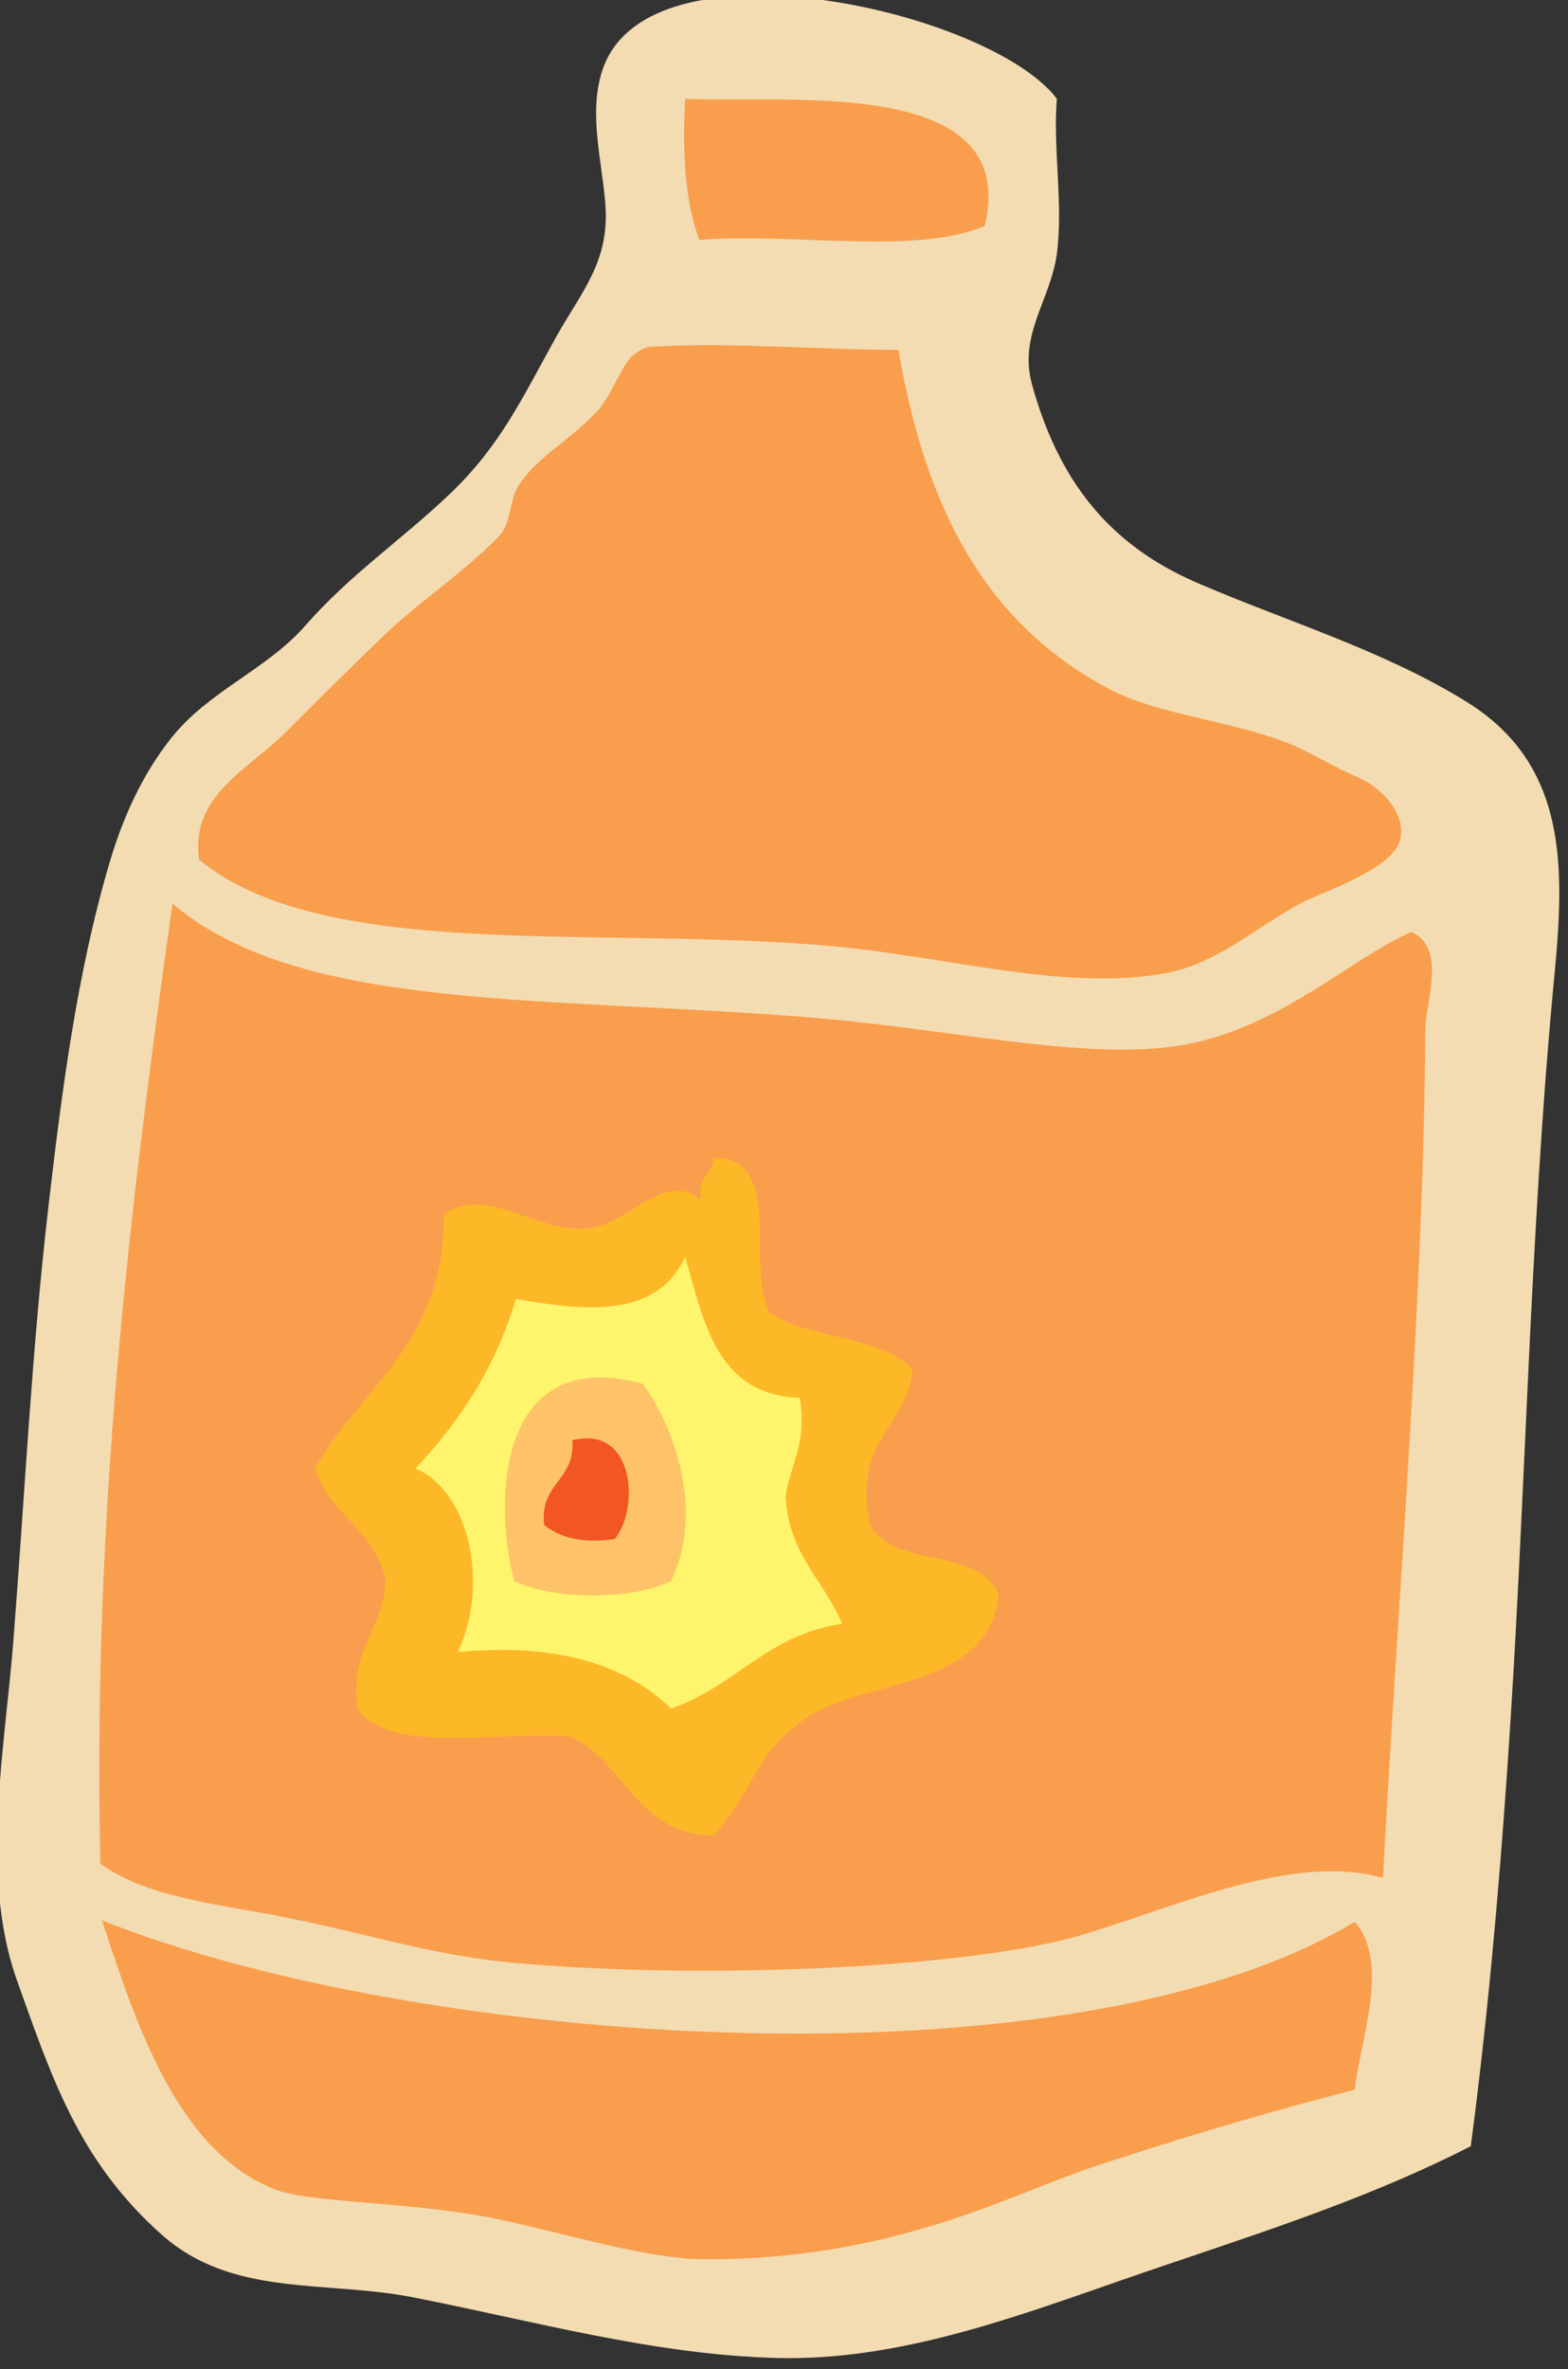 <?xml version="1.0" encoding="utf-8"?>
<!-- Generator: Adobe Illustrator 15.1.0, SVG Export Plug-In . SVG Version: 6.00 Build 0)  -->
<!DOCTYPE svg PUBLIC "-//W3C//DTD SVG 1.1//EN" "http://www.w3.org/Graphics/SVG/1.1/DTD/svg11.dtd">
<svg version="1.1" id="Layer_1" xmlns="http://www.w3.org/2000/svg" xmlns:xlink="http://www.w3.org/1999/xlink" x="0px" y="0px"
	 width="100px" height="151px" viewBox="0 0 100 151" enable-background="new 0 0 100 151" xml:space="preserve">
<rect x="0" y="0" width="100" height="151" fill="#333333" stroke="none"/>
<path fill="#F3DCB1" d="M67.4,6.3c-0.254,3.297,0.423,6.617,0,9.9c-0.427,2.985-2.465,5.146-1.575,8.339
	c1.659,5.957,4.773,10.118,10.465,12.584c5.74,2.486,11.878,4.292,17.229,7.603c6.483,4.01,6.271,10.593,5.61,17.487
	c-1.612,16.849-1.825,33.801-3.01,50.687c-0.56,7.985-1.27,15.963-2.32,23.899c-7.208,3.682-14.692,5.903-22.3,8.549
	c-7.045,2.449-14.349,5.137-21.921,4.95c-7.845-0.193-15.577-2.368-23.236-3.867c-5.645-1.104-11.537,0.016-16.048-4.009
	C5.012,137.711,3.309,132.464,1,126c-2.252-6.637-0.682-14.588-0.149-21.388c0.724-9.241,1.17-18.506,2.239-27.718
	C3.938,69.597,4.91,61.962,7.013,54.9c0.84-2.822,2.061-5.527,3.898-7.846c2.397-3.026,6.089-4.352,8.574-7.192
	c2.859-3.268,6.134-5.445,9.254-8.428c3.175-3.035,4.595-6.111,6.656-9.828c1.661-2.995,3.478-4.87,3.216-8.523
	c-0.2-2.785-1.093-5.798-0.213-8.549C41.233-4.328,63.191,0.689,67.4,6.3C67.1,10.2,65,3.1,67.4,6.3z"/>
<path fill="#F99E4D" d="M43.7,6.3c6.6,0.3,21.399-1.5,19.1,8.1c-4.399,1.9-12.3,0.4-18.2,0.9C43.7,12.9,43.5,9.8,43.7,6.3z"/>
<path fill="#F99E4D" d="M86.4,122.5c2.3,2.6,0.3,7.7,0,10.7c-4.7,1.2-9.9,2.7-15.4,4.5c-2.6,0.8-4.9,1.8-7.3,2.7
	c-4.7,1.8-11,3.699-19.1,3.6c-3.8-0.1-9-1.8-13.6-2.7c-5.4-1-11.6-0.899-13.6-1.8c-6.1-2.5-8.7-10.4-10.9-17.1
	C26.5,130.4,68.1,133.5,86.4,122.5z"/>
<path fill="#F99E4D" d="M11,57.6c8,6.8,23.2,5.9,40,7.2c9.4,0.7,18.2,2.9,24.5,1.8c6.1-1.1,10.5-5.4,14.5-7.2c2.3,1,0.9,4.5,0.9,6.3
	C90.8,82.6,89.1,102.6,88.2,119.7c-5.7-1.601-12.8,1.7-19.101,3.6c-7.199,2.2-24.8,2.9-36.399,1.8c-4.7-0.399-9.2-1.8-13.6-2.699
	c-4.6-1-9.5-1.301-12.7-3.601C5.9,96.3,8.3,76.8,11,57.6z"/>
<path fill="#F99E4D" d="M40.3,22.7c0.4-0.3,0.8-0.6,1.3-0.6c5.1-0.3,10.5,0.2,15.7,0.2C59,32.3,62.8,39.8,70.9,44
	c3.399,1.7,8.199,2,11.8,3.6c1.3,0.6,2.399,1.3,3.8,1.9c1.5,0.6,3.2,2.3,2.8,4c-0.399,1.8-4.5,3.2-6,3.9c-3,1.5-5.399,3.9-8.8,4.6
	c-6.8,1.3-14.4-1.2-22.7-1.8c-14.5-1.1-31.3,1-39.1-5.4c-0.6-4.1,3.2-5.8,5.5-8.1c2.1-2.1,4.3-4.3,6.4-6.3c2.2-2.1,5.1-4,7.3-6.3
	c0.7-0.8,0.6-2.3,1.2-3.2c1.2-1.8,3.3-2.9,4.8-4.5C38.9,25.5,39.4,23.7,40.3,22.7z"/>
<path fill="#FDB827" d="M45.5,73.8c4.6-0.1,2,7.101,3.6,9.9c2.6,1.7,7.1,1.399,9.1,3.6c-0.4,3.8-3.9,4.5-2.7,9.9
	c1.4,2.8,7.1,1.399,8.2,4.5c-0.7,6.2-9,5.2-12.7,8.1c-3.1,2.4-2.8,4.2-5.5,7.2c-5-0.1-5.6-4.7-9.1-6.3c-4.8-0.4-11.5,1.2-13.6-1.8
	c-0.5-3.801,1.6-5,1.8-8.101c-0.6-3.3-3.6-4.2-4.5-7.2c2.9-5.199,8.3-8,8.2-16.199c2.7-1.9,5.9,1.199,9.1,0.899
	c2.8-0.2,4.9-3.8,7.3-1.8C44.4,75,45.5,74.9,45.5,73.8z"/>
<path fill="#FFF56D" d="M43.7,80.1c1.2,4.2,2,8.801,7.3,9c0.5,2.9-0.6,4.2-0.9,6.301c0.2,3.699,2.5,5.399,3.6,8.1
	c-4.8,0.7-6.8,4-10.9,5.4c-2.9-2.801-7.3-4.2-13.6-3.601c2-4.2,0.8-10.2-2.7-11.7c2.8-3,5.1-6.399,6.4-10.8
	C37.5,83.6,41.9,84,43.7,80.1z"/>
<path fill="#FEC368" d="M41,88.2c2.1,2.899,3.9,8.2,1.8,12.6c-2.7,1.2-7.3,1.2-10,0C31.4,95.5,31.8,85.7,41,88.2z"/>
<path fill="#F15623" d="M36.5,91.8c4-1,4.3,4.4,2.7,6.3C37.1,98.4,35.7,98,34.7,97.2C34.4,94.5,36.7,94.4,36.5,91.8z"/>
</svg>
